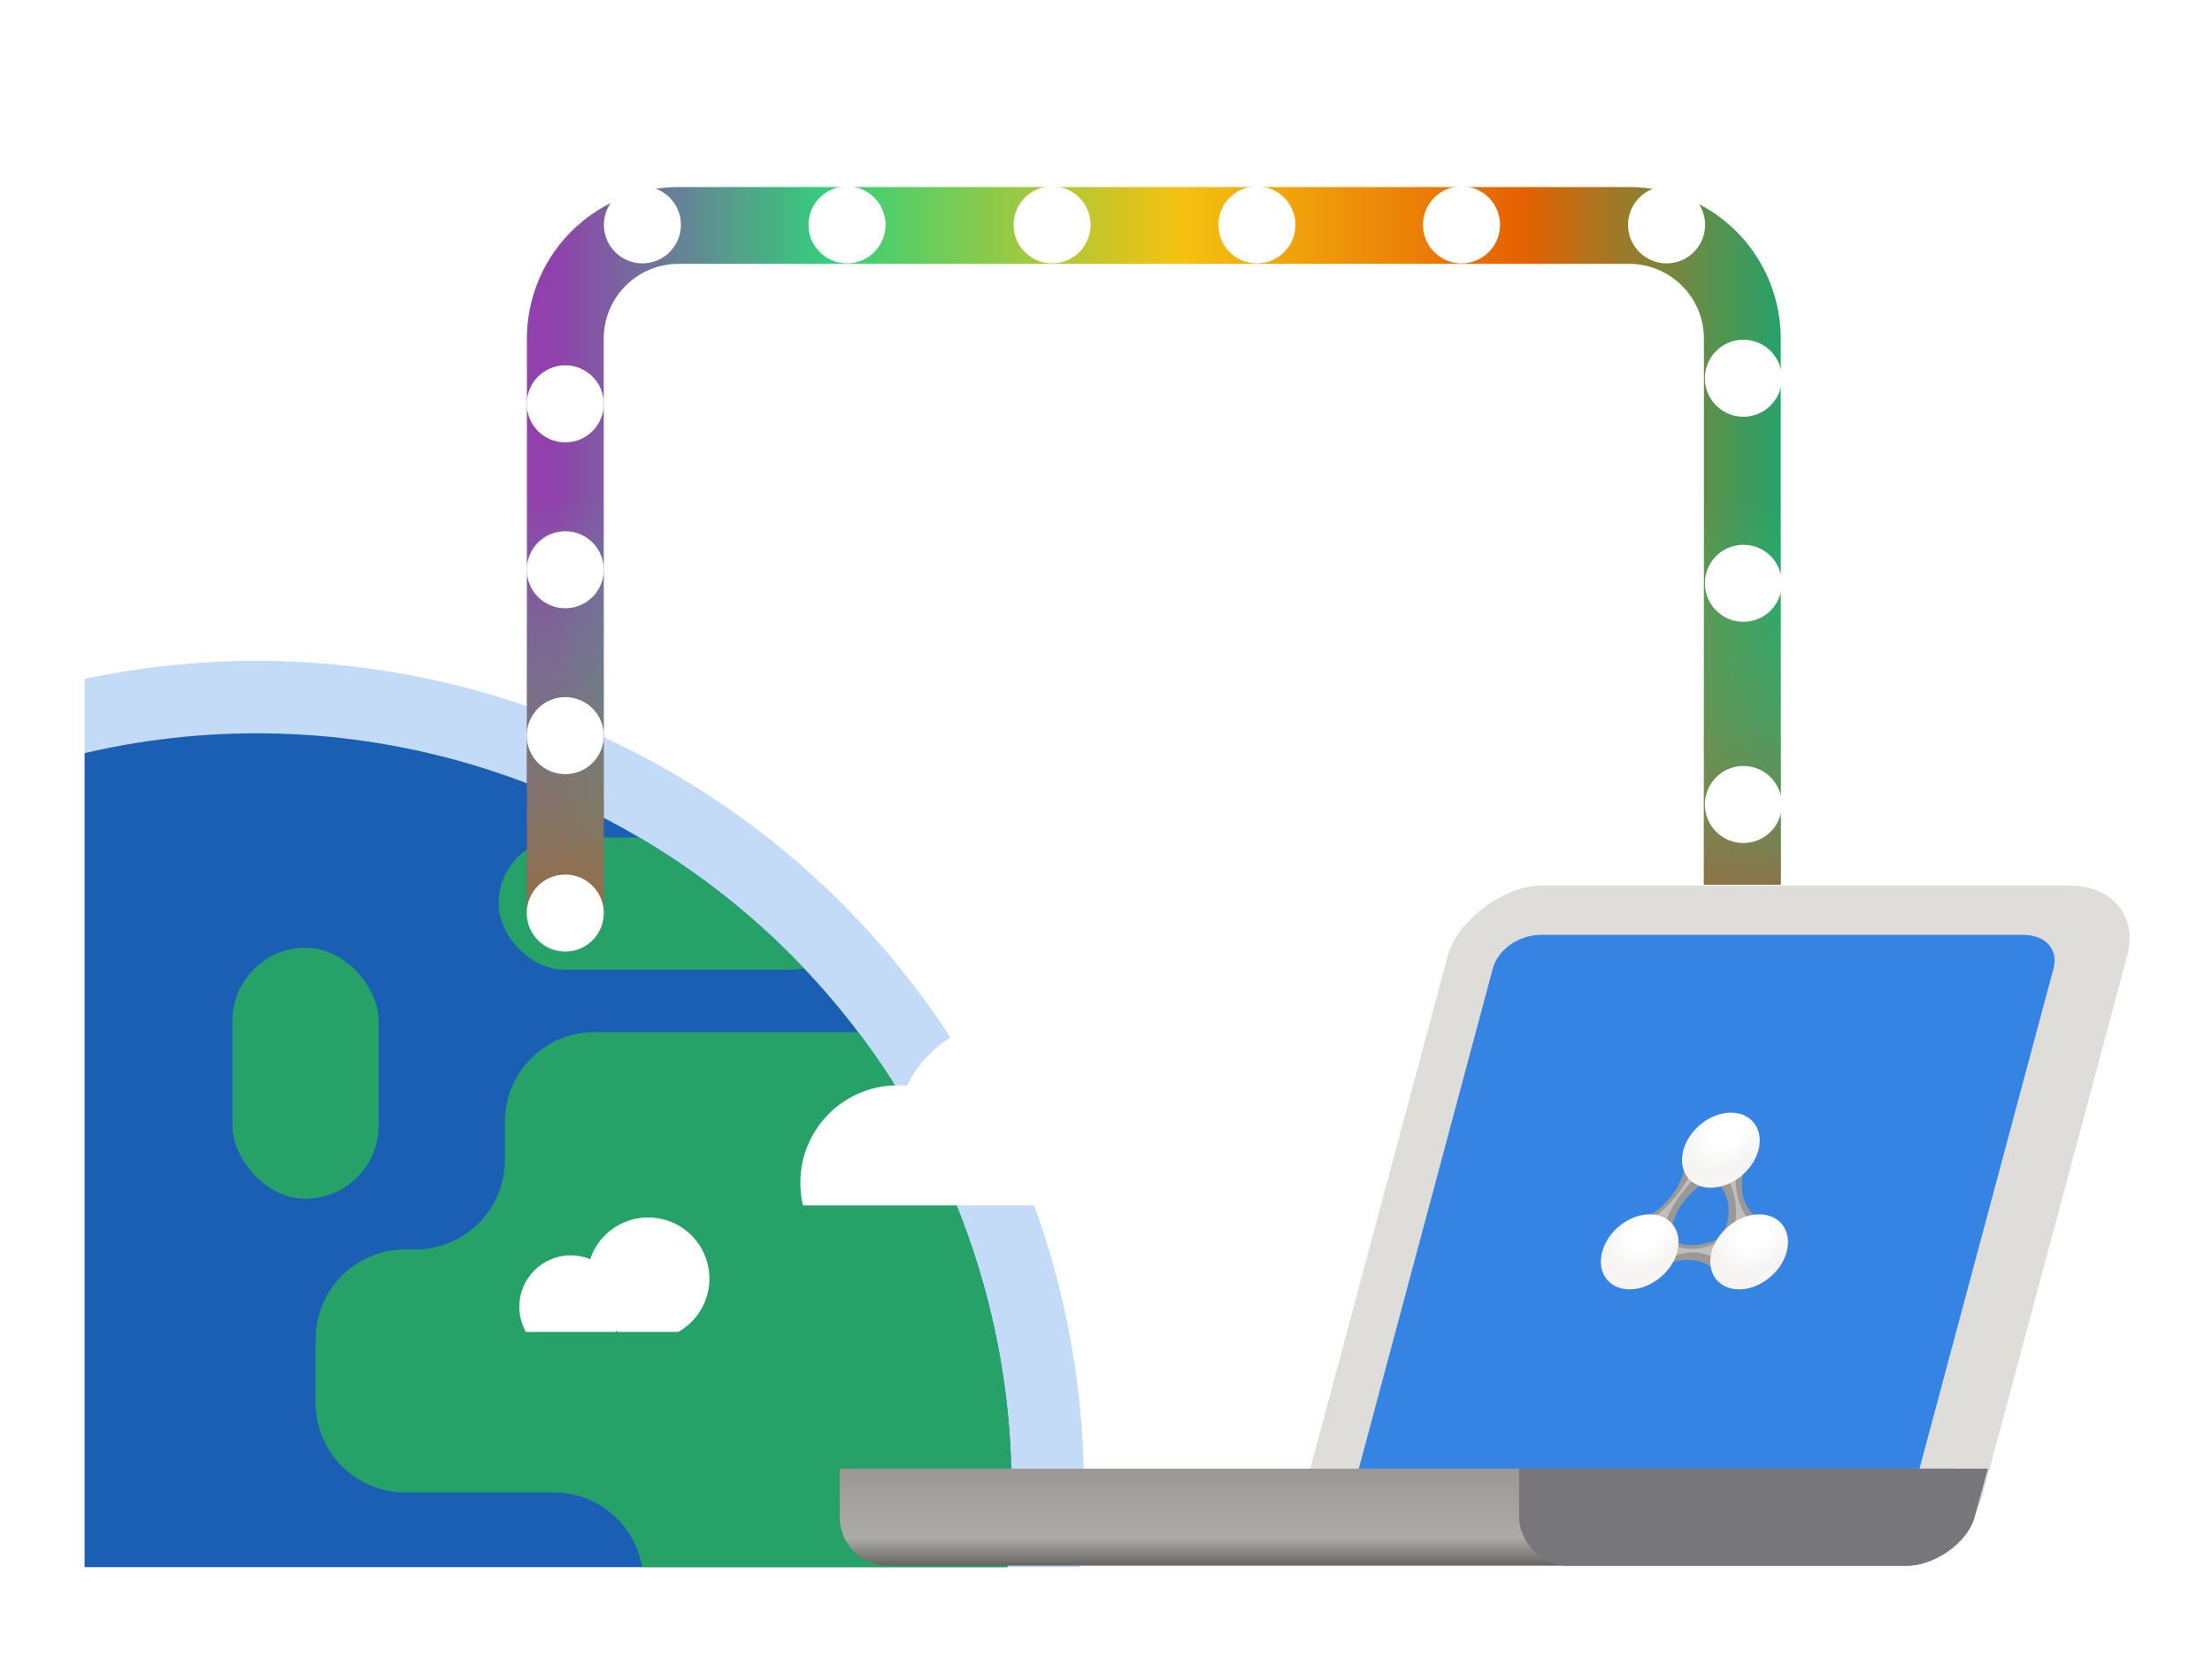 <?xml version="1.0" encoding="UTF-8" standalone="no"?>
<svg
   xmlns:dc="http://purl.org/dc/elements/1.1/"
   xmlns:cc="http://creativecommons.org/ns#"
   xmlns:rdf="http://www.w3.org/1999/02/22-rdf-syntax-ns#"
   xmlns:svg="http://www.w3.org/2000/svg"
   xmlns="http://www.w3.org/2000/svg"
   xmlns:xlink="http://www.w3.org/1999/xlink"
   xmlns:sodipodi="http://sodipodi.sourceforge.net/DTD/sodipodi-0.dtd"
   xmlns:inkscape="http://www.inkscape.org/namespaces/inkscape"
   inkscape:version="1.0.2 (e86c870879, 2021-01-15)"
   id="svg8"
   version="1.1"
   viewBox="0 0 800 600"
   height="600"
   width="800"
   sodipodi:docname="empty.svg">
  <defs
     id="defs2">
    <linearGradient
       inkscape:collect="always"
       id="linearGradient1447">
      <stop
         style="stop-color:#986a44;stop-opacity:1"
         offset="0"
         id="stop1550" />
      <stop
         style="stop-color:#33d17a;stop-opacity:0"
         offset="1"
         id="stop1552" />
    </linearGradient>
    <inkscape:path-effect
       effect="fillet_chamfer"
       id="path-effect725"
       is_visible="true"
       lpeversion="1"
       satellites_param="F,0,0,1,0,0,0,1 @ F,0,1,1,0,22.105,0,1 @ F,0,0,1,0,22.105,0,1 @ F,0,0,1,0,0,0,1"
       unit="px"
       method="auto"
       mode="F"
       radius="0"
       chamfer_steps="1"
       flexible="false"
       use_knot_distance="true"
       apply_no_radius="true"
       apply_with_radius="true"
       only_selected="false"
       hide_knots="false" />
    <clipPath
       clipPathUnits="userSpaceOnUse"
       id="clipPath966">
      <rect
         style="fill:#9141ac;fill-opacity:1;stroke:none;stroke-width:30;stroke-linecap:round;stroke-linejoin:round;stroke-miterlimit:4;stroke-dasharray:none;stroke-opacity:0.482;stop-color:#000000"
         id="rect968-3"
         width="443.742"
         height="423.922"
         x="2.836"
         y="361.125"
         rx="0"
         ry="0" />
    </clipPath>
    <clipPath
       clipPathUnits="userSpaceOnUse"
       id="clipPath932">
      <circle
         style="display:inline;fill:#9141ac;fill-opacity:1;stroke:none;stroke-width:30;stroke-linecap:round;stroke-linejoin:round;stroke-miterlimit:4;stroke-dasharray:none;stroke-opacity:0.482;stop-color:#000000"
         id="circle934"
         cx="60.445"
         cy="758.586"
         r="252.859" />
    </clipPath>
    <inkscape:path-effect
       effect="fillet_chamfer"
       id="path-effect948"
       is_visible="true"
       lpeversion="1"
       satellites_param="F,0,0,1,0,30,0,1 @ F,0,0,1,0,30,0,1 @ F,0,0,1,0,30,0,1 @ F,0,0,1,0,30,0,1 @ F,0,0,1,0,30,0,1 @ F,0,0,1,0,30,0,1 @ F,0,0,1,0,30,0,1 @ F,0,0,1,0,30,0,1"
       unit="px"
       method="auto"
       mode="F"
       radius="30"
       chamfer_steps="1"
       flexible="false"
       use_knot_distance="true"
       apply_no_radius="true"
       apply_with_radius="true"
       only_selected="false"
       hide_knots="false" />
    <linearGradient
       inkscape:collect="always"
       xlink:href="#linearGradient1447-3"
       id="linearGradient1451"
       x1="1480"
       y1="-2143.216"
       x2="1719.727"
       y2="-2143.216"
       gradientUnits="userSpaceOnUse"
       gradientTransform="translate(0,-64.796)" />
    <linearGradient
       inkscape:collect="always"
       id="linearGradient1447-3">
      <stop
         style="stop-color:#9141ac;stop-opacity:1;"
         offset="0"
         id="stop1443" />
      <stop
         style="stop-color:#33d17a;stop-opacity:1"
         offset="0.228"
         id="stop1455" />
      <stop
         style="stop-color:#f5c211;stop-opacity:1"
         offset="0.511"
         id="stop1457" />
      <stop
         style="stop-color:#e66100;stop-opacity:1"
         offset="0.789"
         id="stop1453" />
      <stop
         style="stop-color:#26a269;stop-opacity:1"
         offset="1"
         id="stop1445" />
    </linearGradient>
    <inkscape:path-effect
       effect="fillet_chamfer"
       id="path-effect1246"
       is_visible="true"
       lpeversion="1"
       satellites_param="F,0,0,1,0,0,0,1 @ F,0,1,1,0,22.105,0,1 @ F,0,0,1,0,22.105,0,1 @ F,0,0,1,0,0,0,1"
       unit="px"
       method="auto"
       mode="F"
       radius="0"
       chamfer_steps="1"
       flexible="false"
       use_knot_distance="true"
       apply_no_radius="true"
       apply_with_radius="true"
       only_selected="false"
       hide_knots="false" />
    <linearGradient
       inkscape:collect="always"
       xlink:href="#linearGradient1119"
       id="linearGradient1121"
       x1="203.261"
       y1="784"
       x2="203.261"
       y2="800"
       gradientUnits="userSpaceOnUse"
       gradientTransform="matrix(-1.185,0,0,1.185,1858.27,-2946.342)" />
    <linearGradient
       inkscape:collect="always"
       id="linearGradient1119">
      <stop
         style="stop-color:#9a9996;stop-opacity:1;"
         offset="0"
         id="stop1115" />
      <stop
         style="stop-color:#adaba8;stop-opacity:1"
         offset="0.7"
         id="stop1123" />
      <stop
         style="stop-color:#60605c;stop-opacity:1"
         offset="1"
         id="stop1117" />
    </linearGradient>
    <inkscape:path-effect
       effect="fillet_chamfer"
       id="path-effect1532"
       is_visible="true"
       lpeversion="1"
       satellites_param="F,0,0,1,0,0,0,1 @ F,0,0,1,0,0,0,1 @ F,0,0,1,0,2.998,0,1 @ F,0,0,1,0,2.977,0,1"
       unit="px"
       method="auto"
       mode="F"
       radius="0"
       chamfer_steps="1"
       flexible="false"
       use_knot_distance="true"
       apply_no_radius="true"
       apply_with_radius="true"
       only_selected="false"
       hide_knots="false" />
    <filter
       inkscape:collect="always"
       style="color-interpolation-filters:sRGB"
       id="filter3375"
       x="-0.128"
       width="1.257"
       y="-0.082"
       height="1.164">
      <feGaussianBlur
         inkscape:collect="always"
         stdDeviation="1.268"
         id="feGaussianBlur3377" />
    </filter>
    <filter
       inkscape:collect="always"
       style="color-interpolation-filters:sRGB"
       id="filter3379"
       x="-0.128"
       width="1.257"
       y="-0.082"
       height="1.164">
      <feGaussianBlur
         inkscape:collect="always"
         stdDeviation="1.268"
         id="feGaussianBlur3381" />
    </filter>
    <radialGradient
       inkscape:collect="always"
       xlink:href="#linearGradient1246"
       id="radialGradient2577-6"
       gradientUnits="userSpaceOnUse"
       gradientTransform="matrix(3.664,0,0,3.794,658.742,-3002.731)"
       cx="134.2"
       cy="222.988"
       fx="134.2"
       fy="222.988"
       r="2" />
    <linearGradient
       inkscape:collect="always"
       id="linearGradient1246">
      <stop
         style="stop-color:#ffffff;stop-opacity:1"
         offset="0"
         id="stop1240" />
      <stop
         id="stop1242"
         offset="0.4"
         style="stop-color:#ffffff;stop-opacity:1" />
      <stop
         style="stop-color:#f6f5f4;stop-opacity:1"
         offset="1"
         id="stop1244" />
    </linearGradient>
    <filter
       inkscape:collect="always"
       style="color-interpolation-filters:sRGB"
       id="filter3371"
       x="-0.081"
       width="1.162"
       y="-0.349"
       height="1.698">
      <feGaussianBlur
         inkscape:collect="always"
         stdDeviation="1.268"
         id="feGaussianBlur3373" />
    </filter>
    <radialGradient
       inkscape:collect="always"
       xlink:href="#linearGradient1246"
       id="radialGradient2688"
       gradientUnits="userSpaceOnUse"
       gradientTransform="matrix(3.664,0,0,3.794,648.216,-2982.182)"
       cx="134.2"
       cy="222.988"
       fx="134.2"
       fy="222.988"
       r="2" />
    <radialGradient
       inkscape:collect="always"
       xlink:href="#linearGradient1246"
       id="radialGradient2692"
       gradientUnits="userSpaceOnUse"
       gradientTransform="matrix(3.664,0,0,3.794,669.584,-2982.182)"
       cx="134.2"
       cy="222.988"
       fx="134.2"
       fy="222.988"
       r="2" />
    <linearGradient
       inkscape:collect="always"
       xlink:href="#linearGradient1447"
       id="linearGradient1561"
       gradientUnits="userSpaceOnUse"
       gradientTransform="translate(0,-64.796)"
       x1="1485.487"
       y1="-2061.475"
       x2="1485.487"
       y2="-2142.47" />
  </defs>
  <sodipodi:namedview
     units="px"
     borderlayer="true"
     inkscape:showpageshadow="false"
     showgrid="false"
     inkscape:document-rotation="0"
     inkscape:current-layer="g1344"
     inkscape:document-units="px"
     inkscape:cy="560"
     inkscape:cx="400"
     inkscape:zoom="0.35"
     inkscape:pageshadow="2"
     inkscape:pageopacity="0"
     borderopacity="1"
     bordercolor="#383838"
     pagecolor="#1f1f1f"
     id="base">
    <inkscape:grid
       type="xygrid"
       id="grid715" />
  </sodipodi:namedview>
  <g
     id="layer1"
     inkscape:groupmode="layer"
     inkscape:label="Layer 1">
    <g
       id="g1344"
       transform="matrix(1.852,0,0,1.852,-2541.073,4267.785)">
      <g
         id="g962"
         clip-path="url(#clipPath966)"
         transform="matrix(0.583,0,0,0.583,1386.942,-2456.059)"
         style="display:inline">
        <circle
           style="fill:#99c1f1;fill-opacity:0.581;stroke:none;stroke-width:30;stroke-linecap:round;stroke-linejoin:round;stroke-miterlimit:4;stroke-dasharray:none;stroke-opacity:0.482;stop-color:#000000"
           id="circle1112"
           cx="60.445"
           cy="758.586"
           r="277.127" />
        <g
           id="g915"
           clip-path="url(#clipPath932)">
          <circle
             style="fill:#1a5fb4;fill-opacity:1;stroke:none;stroke-width:30;stroke-linecap:round;stroke-linejoin:round;stroke-miterlimit:4;stroke-dasharray:none;stroke-opacity:0.482;stop-color:#000000"
             id="path885"
             cx="60.445"
             cy="758.586"
             r="252.859" />
          <path
             id="rect936"
             style="fill:#26a269;fill-opacity:1;stroke:none;stroke-width:30;stroke-linecap:round;stroke-linejoin:round;stroke-miterlimit:4;stroke-dasharray:none;stroke-opacity:0.482;stop-color:#000000"
             d="m 143.604,635.834 v 12.787 a 30,30 135 0 1 -30,30 h -3.381 a 30,30 135 0 0 -30,30 v 21.381 a 30,30 45 0 0 30,30 h 49.771 a 30,30 45 0 1 30,30 22.292,22.292 17.9 0 0 30,9.689 h 74.566 a 30,30 135 0 0 30,-30 V 635.834 a 30,30 45 0 0 -30,-30 H 173.604 a 30,30 135 0 0 -30,30 z"
             sodipodi:nodetypes="ccccccccc"
             inkscape:path-effect="#path-effect948"
             inkscape:original-d="m 143.60352,605.83398 v 72.78711 H 80.222656 v 81.38086 H 189.99414 v 39.68946 h 134.5664 V 605.83398 Z" />
          <rect
             style="fill:#26a269;fill-opacity:1;stroke:none;stroke-width:30;stroke-linecap:round;stroke-linejoin:round;stroke-miterlimit:4;stroke-dasharray:none;stroke-opacity:0.482;stop-color:#000000"
             id="rect950"
             width="48.962"
             height="84.074"
             x="52.351"
             y="577.554"
             rx="24.481"
             ry="24.481" />
          <rect
             style="fill:#26a269;fill-opacity:1;stroke:none;stroke-width:30;stroke-linecap:round;stroke-linejoin:round;stroke-miterlimit:4;stroke-dasharray:none;stroke-opacity:0.482;stop-color:#000000"
             id="rect952"
             width="119.844"
             height="44.28"
             x="141.501"
             y="540.627"
             rx="22.14"
             ry="22.14" />
        </g>
        <path
           id="path889"
           style="fill:#ffffff;fill-opacity:1;stroke:none;stroke-width:30;stroke-linecap:round;stroke-linejoin:round;stroke-miterlimit:4;stroke-dasharray:none;stroke-opacity:0.482;stop-color:#000000"
           d="m 314.623,601.228 a 40.625,40.625 0 0 0 -36.363,22.576 32.599,32.599 0 0 0 -3.09,-0.148 32.599,32.599 0 0 0 -32.6,32.6 32.599,32.599 0 0 0 0.9,7.611 h 136.434 a 27.262,27.262 0 0 0 -24.814,-25.949 40.625,40.625 0 0 0 -40.434,-36.689 40.625,40.625 0 0 0 -0.033,0 z" />
        <path
           id="path903"
           style="fill:#ffffff;fill-opacity:1;stroke:none;stroke-width:30;stroke-linecap:round;stroke-linejoin:round;stroke-miterlimit:4;stroke-dasharray:none;stroke-opacity:0.482;stop-color:#000000"
           d="m 191.617,667.906 a 20.492,20.492 0 0 0 -19.428,13.979 17.222,17.222 0 0 0 -6.514,-1.281 17.222,17.222 0 0 0 -17.223,17.223 17.222,17.222 0 0 0 2.191,8.408 h 30.059 a 17.222,17.222 0 0 0 0.201,-0.367 20.492,20.492 0 0 0 0.623,0.367 h 20.176 a 20.492,20.492 0 0 0 10.406,-17.836 20.492,20.492 0 0 0 -20.492,-20.492 z" />
      </g>
      <path
         style="fill:none;fill-opacity:1;stroke:url(#linearGradient1451);stroke-width:15;stroke-linecap:butt;stroke-linejoin:miter;stroke-miterlimit:4;stroke-dasharray:none;stroke-opacity:1"
         d="m 1482.469,-2126.271 v -112.016 a 22.105,22.105 135 0 1 22.105,-22.105 h 185.637 a 22.105,22.105 45 0 1 22.105,22.105 v 106.617"
         id="path1244"
         inkscape:path-effect="#path-effect1246"
         inkscape:original-d="m 1482.4689,-2126.2712 v -134.122 h 229.8476 v 128.7223"
         sodipodi:nodetypes="cccc" />
      <path
         style="fill:none;fill-opacity:1;stroke:url(#linearGradient1561);stroke-width:15;stroke-linecap:butt;stroke-linejoin:miter;stroke-miterlimit:4;stroke-dasharray:none;stroke-opacity:1"
         d="m 1482.469,-2126.271 v -112.016 a 22.105,22.105 135 0 1 22.105,-22.105 h 185.637 a 22.105,22.105 45 0 1 22.105,22.105 v 106.617"
         id="path723"
         inkscape:path-effect="#path-effect725"
         inkscape:original-d="m 1482.4689,-2126.2712 v -134.122 h 229.8476 v 128.7223"
         sodipodi:nodetypes="cccc" />
      <g
         id="g1264">
        <rect
           style="display:inline;fill:#deddda;fill-opacity:1;stroke:none;stroke-width:6.978;stroke-linecap:round;paint-order:markers fill stroke;stop-color:#000000"
           id="rect1108"
           width="132.675"
           height="137.355"
           x="-1219.664"
           y="-2206.524"
           rx="14.858"
           ry="14.036"
           transform="matrix(-1,0,-0.259,0.966,0,0)" />
        <path
           id="rect1110"
           style="display:inline;fill:#3584e4;fill-opacity:1;stroke:none;stroke-width:6.859;stroke-linecap:round;paint-order:markers fill stroke;stop-color:#000000"
           d="m 1767.055,-2121.862 c 4.777,0 6.968,3.07 6.026,6.584 l -26.943,100.554 c -0.942,3.514 -4.779,6.586 -9.555,6.586 h -93.915 c -4.775,0 -6.967,-3.072 -6.025,-6.586 l 26.943,-100.554 c 0.942,-3.514 4.777,-6.584 9.554,-6.584 z"
           sodipodi:nodetypes="sssssssss" />
        <path
           id="rect1099"
           style="display:inline;fill:url(#linearGradient1121);fill-opacity:1;stroke:none;stroke-width:6.859;stroke-linecap:round;paint-order:markers fill stroke;stop-color:#000000"
           d="m 1754.026,-2017.617 v 9.477 c 0,5.25 -4.227,9.477 -9.477,9.477 h -199.012 c -5.25,0 -9.477,-4.227 -9.477,-9.477 v -9.477 h 9.477 199.012 z" />
        <path
           id="path1106"
           style="display:inline;fill:#77767b;fill-opacity:1;stroke:none;stroke-width:6.859;stroke-linecap:round;paint-order:markers fill stroke;stop-color:#000000"
           d="m 1760.283,-2017.617 -2.596,9.477 c -1.387,5.064 -7.888,9.477 -13.138,9.477 h -66.338 c -5.25,0 -9.477,-4.807 -9.477,-9.477 v -9.477 h 9.477 66.338 z"
           sodipodi:nodetypes="csssscccc" />
        <path
           style="fill:#77767b;stroke:none;stroke-width:1;stroke-linejoin:round;stroke-miterlimit:4;stroke-dasharray:none;stop-color:#000000"
           id="rect1529"
           width="47.981"
           height="5.973"
           x="1577.003"
           y="-2017.628"
           inkscape:path-effect="#path-effect1532"
           sodipodi:type="rect"
           d="m 1577.003,-2017.628 h 47.981 v 2.974 a 2.998,2.998 135 0 1 -2.998,2.998 h -42.006 a 2.977,2.977 45 0 1 -2.977,-2.977 z" />
        <path
           style="display:inline;vector-effect:none;fill:#9a9996;fill-opacity:1;stroke:none;stroke-width:1.679;stroke-linecap:butt;stroke-linejoin:bevel;stroke-miterlimit:4;stroke-dasharray:none;stroke-dashoffset:0;stroke-opacity:1;marker:none;marker-start:none;marker-mid:none;marker-end:none;paint-order:normal;enable-background:new"
           d="m 1701.17,-2076.599 c -0.948,3.874 -3.105,7.243 -7.305,9.766 l 4.579,2.522 c 0.825,-4.301 3.5,-7.401 7.305,-9.766 z"
           id="use2717"
           inkscape:connector-curvature="0"
           sodipodi:nodetypes="ccccc" />
        <path
           sodipodi:type="inkscape:offset"
           inkscape:radius="-3.8328948"
           inkscape:original="M 80.677734 209.22656 L 63.632812 217.56641 C 75.424041 228.07049 82.946099 241.06896 83.488281 258.14844 L 100.5332 249.80859 C 87.471486 238.55862 81.867541 224.6783 80.677734 209.22656 z "
           style="vector-effect:none;fill:#c0bfbc;fill-opacity:1;stroke:none;stroke-width:6.186;stroke-linecap:butt;stroke-linejoin:bevel;stroke-miterlimit:4;stroke-dasharray:none;stroke-dashoffset:0;stroke-opacity:1;marker:none;marker-start:none;marker-mid:none;marker-end:none;paint-order:normal;filter:url(#filter3375)"
           id="path3115"
           transform="matrix(-0.305,0,-0.082,0.305,1744.491,-2142.837)"
           d="m 77.5,215.049 -7.273,3.559 c 8.83,9.122 14.89,20.215 16.598,33.643 l 7.088,-3.469 C 84.401,238.998 79.368,227.438 77.5,215.049 Z" />
        <path
           style="display:inline;vector-effect:none;fill:#9a9996;fill-opacity:1;stroke:none;stroke-width:1.679;stroke-linecap:butt;stroke-linejoin:bevel;stroke-miterlimit:4;stroke-dasharray:none;stroke-dashoffset:0;stroke-opacity:1;marker:none;marker-start:none;marker-mid:none;marker-end:none;paint-order:normal;enable-background:new"
           d="m 1712.825,-2076.599 c -1.128,3.874 -0.777,7.243 2.071,9.766 l -5.93,2.522 c 1.479,-4.301 0.466,-7.401 -2.071,-9.766 z"
           id="use2714"
           inkscape:connector-curvature="0"
           sodipodi:nodetypes="ccccc" />
        <path
           style="display:inline;vector-effect:none;fill:#9a9996;fill-opacity:1;stroke:none;stroke-width:1.646;stroke-linecap:butt;stroke-linejoin:bevel;stroke-miterlimit:4;stroke-dasharray:none;stroke-dashoffset:0;stroke-opacity:1;marker:none;marker-start:none;marker-mid:none;marker-end:none;paint-order:normal;enable-background:new"
           d="m 1708.127,-2062.709 c -3.791,1.755 -7.319,2.081 -10.411,-0.01 l -1.565,5.828 c 4.169,-2.154 7.535,-1.831 10.411,0.01 z"
           id="use2719"
           inkscape:connector-curvature="0"
           sodipodi:nodetypes="ccccc" />
        <path
           transform="matrix(0.305,0,-0.082,0.305,1705.132,-2142.264)"
           id="path2795"
           style="vector-effect:none;fill:#c0bfbc;fill-opacity:1;stroke:none;stroke-width:6.186;stroke-linecap:butt;stroke-linejoin:bevel;stroke-miterlimit:4;stroke-dasharray:none;stroke-dashoffset:0;stroke-opacity:1;marker:none;marker-start:none;marker-mid:none;marker-end:none;paint-order:normal;filter:url(#filter3379)"
           inkscape:original="M 80.677734 209.22656 L 63.632812 217.56641 C 75.424041 228.07049 82.946099 241.06896 83.488281 258.14844 L 100.5332 249.80859 C 87.471486 238.55862 81.867541 224.6783 80.677734 209.22656 z "
           inkscape:radius="-3.8328948"
           sodipodi:type="inkscape:offset"
           d="m 77.5,215.049 -7.273,3.559 c 8.83,9.122 14.89,20.215 16.598,33.643 l 7.088,-3.469 C 84.401,238.998 79.368,227.438 77.5,215.049 Z" />
        <ellipse
           style="color:#000000;display:inline;overflow:visible;visibility:visible;fill:url(#radialGradient2577-6);fill-opacity:1;stroke:none;stroke-width:0.621;marker:none;enable-background:new"
           id="circle2561-5"
           cx="1150.496"
           cy="-2153.008"
           transform="matrix(1,0,-0.259,0.966,0,0)"
           rx="7.329"
           ry="7.587" />
        <path
           transform="matrix(-0.021,-0.314,-0.248,0.161,1762.312,-2072.016)"
           id="path3117"
           style="vector-effect:none;fill:#c0bfbc;fill-opacity:1;stroke:none;stroke-width:6.186;stroke-linecap:butt;stroke-linejoin:bevel;stroke-miterlimit:4;stroke-dasharray:none;stroke-dashoffset:0;stroke-opacity:1;marker:none;marker-start:none;marker-mid:none;marker-end:none;paint-order:normal;filter:url(#filter3371)"
           inkscape:original="M 80.677734 209.22656 L 63.632812 217.56641 C 75.424041 228.07049 82.946099 241.06896 83.488281 258.14844 L 100.5332 249.80859 C 87.471486 238.55862 81.867541 224.6783 80.677734 209.22656 z "
           inkscape:radius="-3.8328948"
           sodipodi:type="inkscape:offset"
           d="m 77.5,215.049 -7.273,3.559 c 8.83,9.122 14.89,20.215 16.598,33.643 l 7.088,-3.469 C 84.401,238.998 79.368,227.438 77.5,215.049 Z" />
        <ellipse
           cy="-2132.46"
           cx="1139.969"
           id="circle2686"
           style="color:#000000;display:inline;overflow:visible;visibility:visible;fill:url(#radialGradient2688);fill-opacity:1;stroke:none;stroke-width:0.621;marker:none;enable-background:new"
           transform="matrix(1,0,-0.259,0.966,0,0)"
           rx="7.329"
           ry="7.587" />
        <ellipse
           style="color:#000000;display:inline;overflow:visible;visibility:visible;fill:url(#radialGradient2692);fill-opacity:1;stroke:none;stroke-width:0.621;marker:none;enable-background:new"
           id="circle2690"
           cx="1161.338"
           cy="-2132.46"
           transform="matrix(1,0,-0.259,0.966,0,0)"
           rx="7.329"
           ry="7.587" />
      </g>
      <circle
         style="fill:#ffffff;fill-opacity:1;stroke:none;stroke-width:15;stroke-linejoin:round;stroke-miterlimit:4;stroke-dasharray:none;stop-color:#000000"
         id="path1279"
         cx="1482.458"
         cy="-2126.115"
         r="7.523" />
      <circle
         style="fill:#ffffff;fill-opacity:1;stroke:none;stroke-width:15;stroke-linejoin:round;stroke-miterlimit:4;stroke-dasharray:none;stop-color:#000000"
         id="circle1283"
         cx="1482.458"
         cy="-2225.557"
         r="7.523" />
      <circle
         style="fill:#ffffff;fill-opacity:1;stroke:none;stroke-width:15;stroke-linejoin:round;stroke-miterlimit:4;stroke-dasharray:none;stop-color:#000000"
         id="circle1287"
         cx="1497.523"
         cy="-2260.512"
         r="7.523" />
      <circle
         style="fill:#ffffff;fill-opacity:1;stroke:none;stroke-width:15;stroke-linejoin:round;stroke-miterlimit:4;stroke-dasharray:none;stop-color:#000000"
         id="circle1291"
         cx="1537.477"
         cy="-2260.512"
         r="7.523" />
      <circle
         style="fill:#ffffff;fill-opacity:1;stroke:none;stroke-width:15;stroke-linejoin:round;stroke-miterlimit:4;stroke-dasharray:none;stop-color:#000000"
         id="circle1295"
         cx="1577.523"
         cy="-2260.512"
         r="7.523" />
      <circle
         style="fill:#ffffff;fill-opacity:1;stroke:none;stroke-width:15;stroke-linejoin:round;stroke-miterlimit:4;stroke-dasharray:none;stop-color:#000000"
         id="circle1299"
         cx="1617.523"
         cy="-2260.512"
         r="7.523" />
      <circle
         style="fill:#ffffff;fill-opacity:1;stroke:none;stroke-width:15;stroke-linejoin:round;stroke-miterlimit:4;stroke-dasharray:none;stop-color:#000000"
         id="circle1301"
         cx="1657.477"
         cy="-2260.512"
         r="7.523" />
      <circle
         style="fill:#ffffff;fill-opacity:1;stroke:none;stroke-width:15;stroke-linejoin:round;stroke-miterlimit:4;stroke-dasharray:none;stop-color:#000000"
         id="circle1303"
         cx="1697.523"
         cy="-2260.512"
         r="7.523" />
      <circle
         style="fill:#ffffff;fill-opacity:1;stroke:none;stroke-width:15;stroke-linejoin:round;stroke-miterlimit:4;stroke-dasharray:none;stop-color:#000000"
         id="circle1305"
         cx="1712.523"
         cy="-2230.557"
         r="7.523" />
      <circle
         style="fill:#ffffff;fill-opacity:1;stroke:none;stroke-width:15;stroke-linejoin:round;stroke-miterlimit:4;stroke-dasharray:none;stop-color:#000000"
         id="circle1307"
         cx="1712.523"
         cy="-2190.512"
         r="7.523" />
      <circle
         style="fill:#ffffff;fill-opacity:1;stroke:none;stroke-width:15;stroke-linejoin:round;stroke-miterlimit:4;stroke-dasharray:none;stop-color:#000000"
         id="circle717"
         cx="1482.458"
         cy="-2193.159"
         r="7.523" />
      <circle
         style="fill:#ffffff;fill-opacity:1;stroke:none;stroke-width:15;stroke-linejoin:round;stroke-miterlimit:4;stroke-dasharray:none;stop-color:#000000"
         id="circle719"
         cx="1482.458"
         cy="-2160.762"
         r="7.523" />
      <circle
         style="fill:#ffffff;fill-opacity:1;stroke:none;stroke-width:15;stroke-linejoin:round;stroke-miterlimit:4;stroke-dasharray:none;stop-color:#000000"
         id="circle721"
         cx="1712.523"
         cy="-2147.314"
         r="7.523" />
    </g>
  </g>
</svg>
